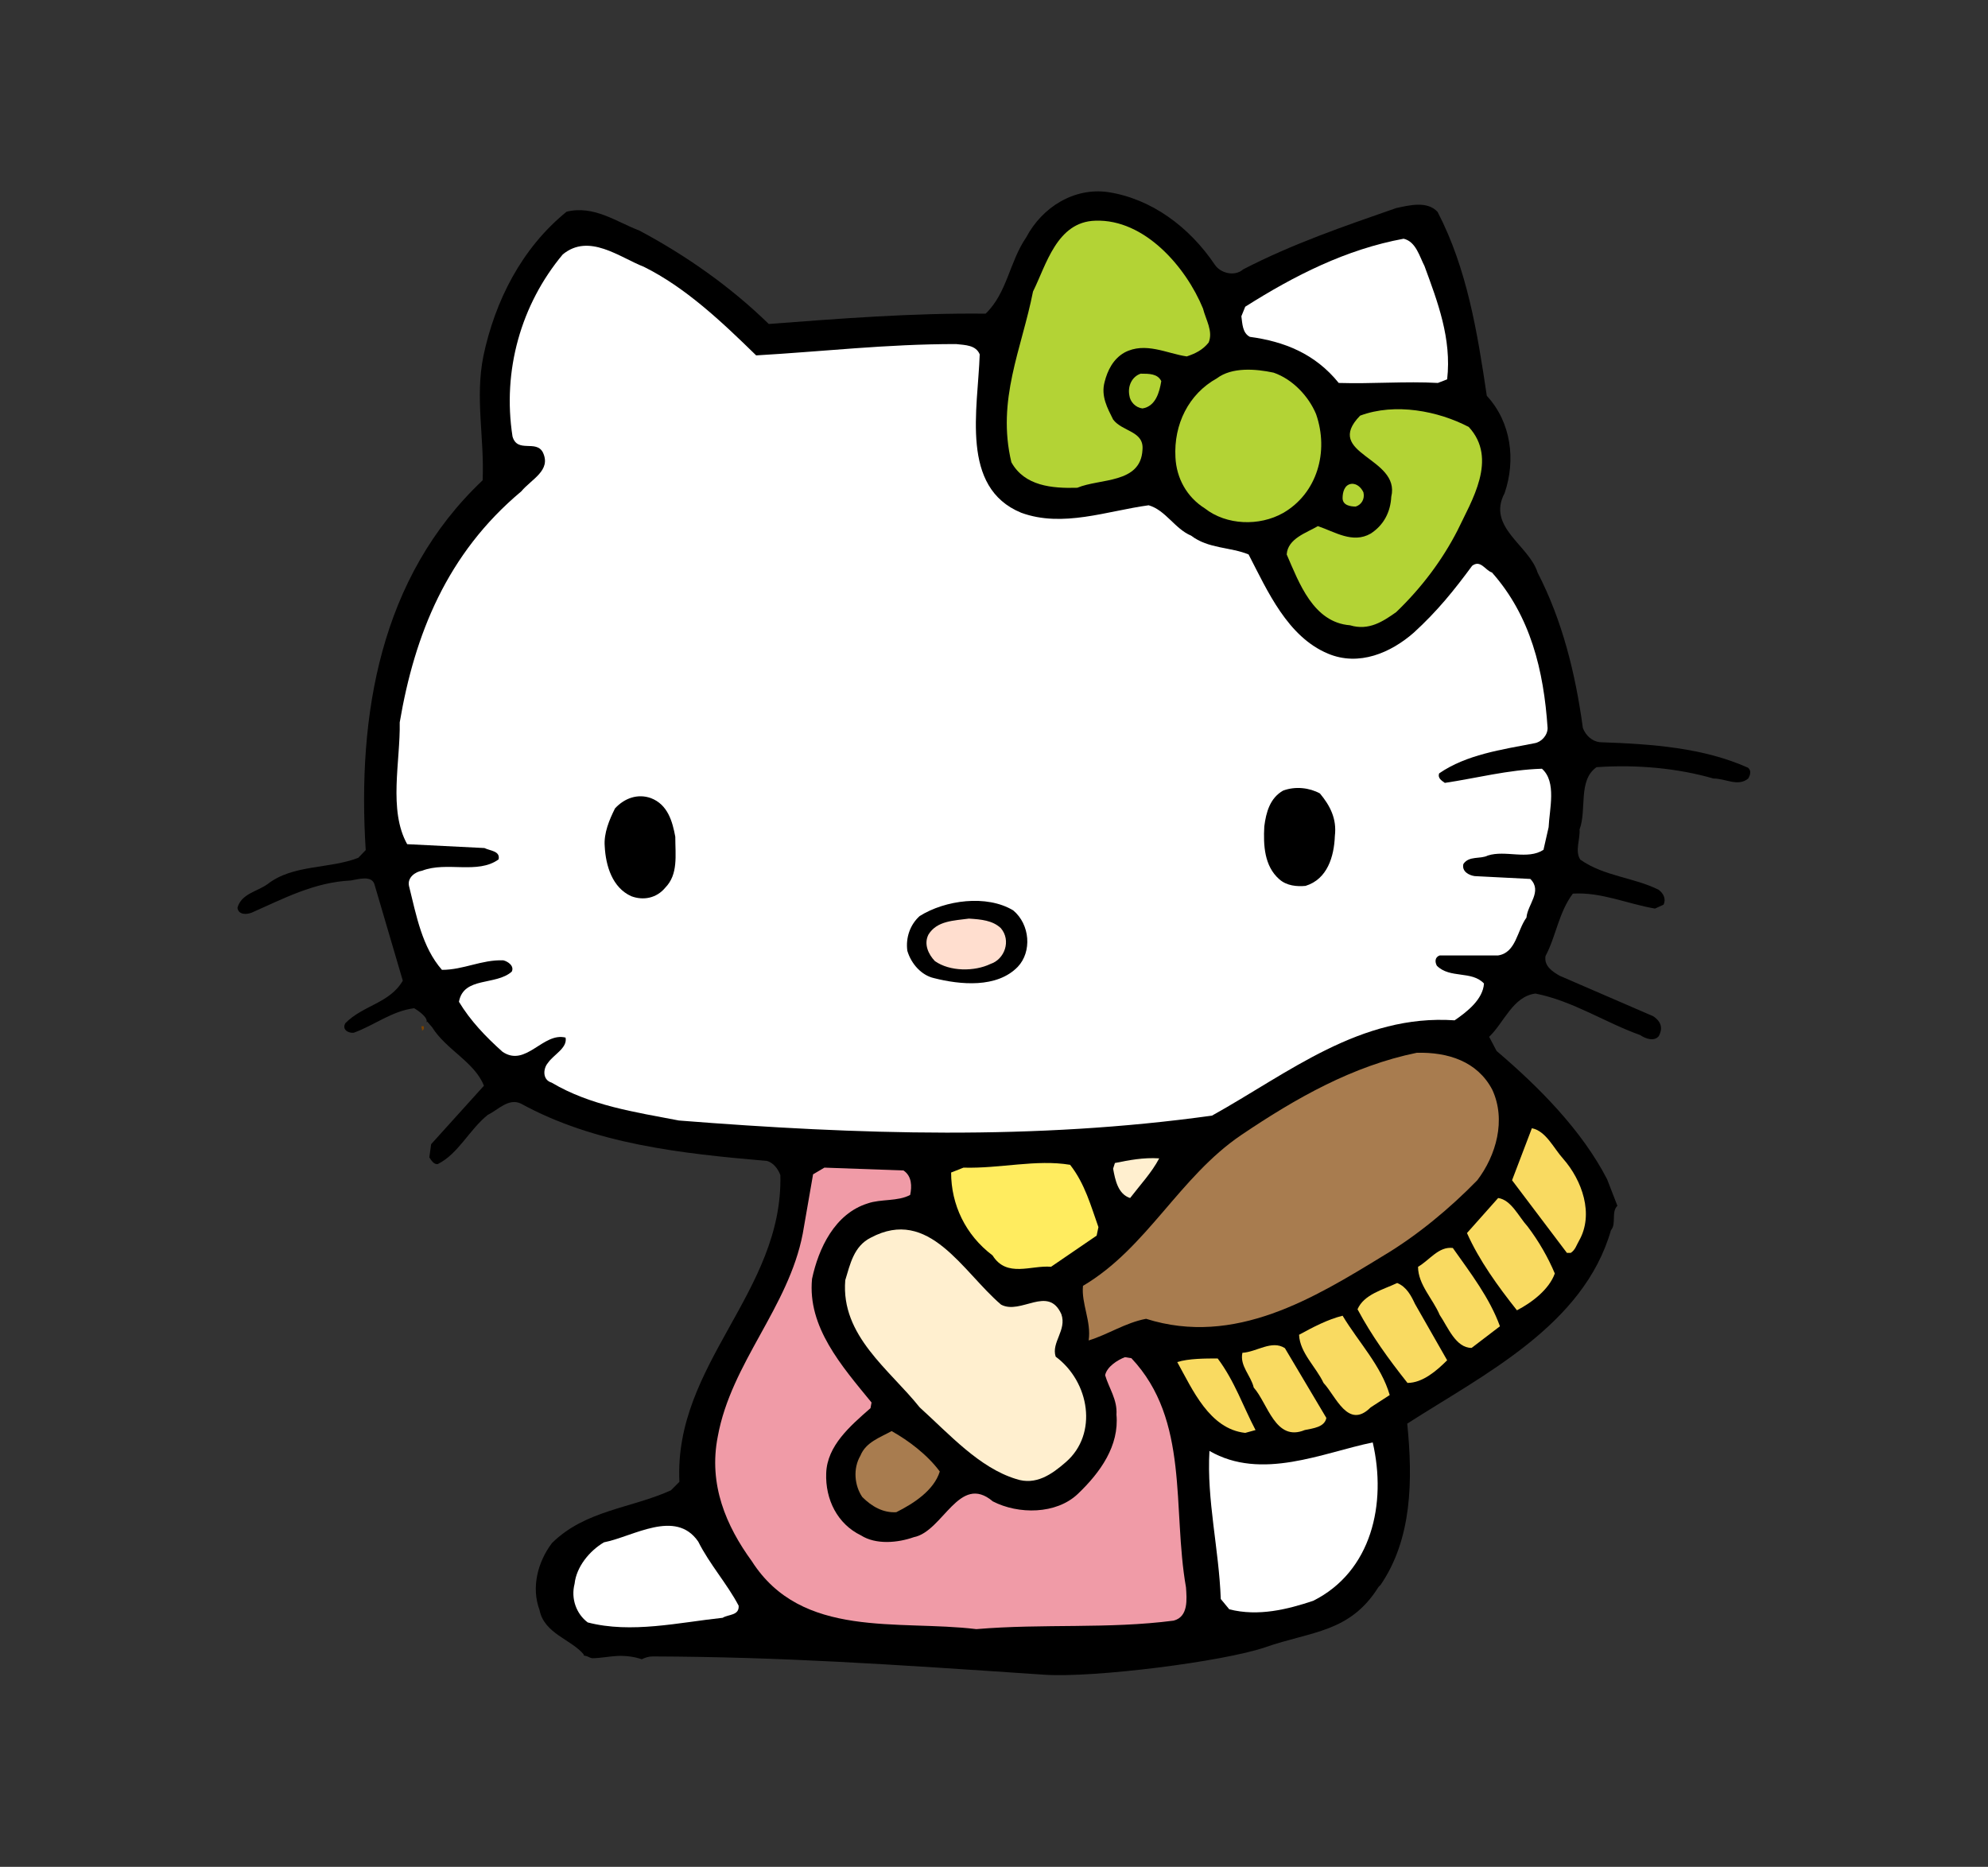 <?xml version="1.0" encoding="utf-8"?>
<!-- Generator: Adobe Illustrator 24.0.0, SVG Export Plug-In . SVG Version: 6.00 Build 0)  -->
<svg version="1.1" id="Layer_1" xmlns="http://www.w3.org/2000/svg" xmlns:xlink="http://www.w3.org/1999/xlink" x="0px" y="0px"
	 viewBox="0 0 771.9 724.9" style="enable-background:new 0 0 771.9 724.9;" xml:space="preserve">
<rect x="0" y="0" width="771.9" height="724.9" fill="#333333" stroke="none"/>
<style type="text/css">
	.st0{fill:#F9DA61;}
	.st1{fill:#FFFFFF;}
	.st2{fill:#A87C4F;}
	.st3{fill:#B3D335;}
	.st4{fill:#F09BA7;}
	.st5{fill:#FFEFCF;}
	.st6{fill:#FFEC5F;}
	.st7{fill:#FFDECF;}
	.st8{fill:#7D4400;}
</style>
<g>
	<path d="M678.7,298.1c-17.2-7.7-36.9-9.2-57.5-9.9c-3-0.3-5.5-2.6-6.6-5.5c-2.9-21.3-8-41.8-17.6-60.4
		c-3.3-10.6-19.8-17.6-12.8-30.8c4.4-12.8,2.6-27.5-6.9-37.8c-3.7-24.9-7.7-49.4-19.1-71.4c-4-4.4-11-2.6-16.1-1.5
		c-20.1,7-40.3,13.9-59.4,23.8c-3.3,2.9-8.8,1.5-11-1.8c-9.9-14.7-24.6-25.6-41.4-28.2c-13.2-1.9-25.6,5.8-31.8,17.5
		c-6.6,9.6-7.4,21.6-15.8,29.7c-28.6-0.3-56.4,1.9-84.2,4c-15.1-14.7-32.3-26.7-50.3-36.3c-8.8-3.3-17.5-9.9-28.2-7.3
		c-17.6,14.3-27.8,34.8-32.3,56c-3.3,16.5,0.4,31.5-0.3,48.3c-39.9,37.7-48.7,91.2-45.4,143.6l-2.9,3c-11.4,4.4-25.3,2.5-35.2,10.2
		c-4,2.9-10.2,3.7-11.7,9.2c0.4,2.9,3.7,2.6,5.5,1.9c12.5-5.5,24.2-11.8,38.5-12.5c2.6-0.4,8.1-2.2,9.2,1.5l11,37.4
		c-5.1,8.8-15.4,9.5-22.3,16.5c-1.5,2.6,1.4,4,3.3,3.7c8-2.9,14.7-8.4,23.4-9.5c1.9,1.1,5.5,3.7,4.8,5.5l0.3-0.3l1.9,2.2
		c5.5,8.8,16.5,13.5,20.1,22.7l-20.5,22.7l-0.7,5.1c0.7,1.1,1.8,2.9,3.3,2.6c8-4,12.1-13.2,19.4-19.1c4-1.9,8-6.6,12.8-4.4
		c28.6,15.7,61.9,19.4,95.6,22.3c2.6,0.7,4.4,3.3,5.2,5.5c1.1,45.4-41.4,73.3-39.2,119.1l-3.3,3.3c-15.4,7-33.3,7.7-46.2,20.5
		c-5.5,7.3-8.1,17.2-4.8,26c1.8,9.2,12.4,11.4,17.2,17.3l-0.1,0.3c0.6,0.2,1.1,0.2,1.7,0.5c0.6,0.3,1.1,0.5,1.6,0.6
		c3.1,0,7.2-0.8,10-0.9c3.2-0.1,6.4,0.3,9.3,1.3c1.2-0.6,2.6-1.1,4.3-1.1c50.4,0.2,91.1,3,152,7.1c19.1,1.3,69.7-5.1,85.9-10.7
		c17.8-6.2,32.7-5.6,43.8-23.3c0.2-0.3,0.5-0.5,0.8-0.8c12.3-17.9,12.6-40.8,10.4-62.7c29.7-19.1,68.5-38.1,79.1-75.1
		c2.2-2.5,0-7,2.5-9.5l-4-10.3c-9.7-18.8-26.1-35.5-42.9-49.8l-2.9-5.5c5.8-5.5,9.2-15.7,18-16.8c14.6,2.9,27.1,11.3,40.6,16.1
		c2.2,1.5,5.5,2.6,7.3,0.4c1.5-2.9,1.1-5.5-2.2-7.7l-36.3-15.7c-2.6-1.5-6.2-3.7-5.5-7.7c4.1-7.7,5.1-16.9,10.6-24.2
		c11-0.7,21.2,4,31.9,5.8l3.3-1.5c1.1-2.2,0-4.4-1.9-5.8c-9.5-4.8-21.2-5.2-30.4-11.7c-2.2-3.3,0-8-0.3-11.7
		c2.9-7.7-0.7-19.1,6.6-24.2c15.7-1.1,31.5,0.4,45.4,4.4c4.8,0,9.5,3.3,13.5,0C679.5,301.1,680.2,299.3,678.7,298.1z"/>
	<path class="st0" d="M609.9,486.5h-1.5l-21.3-28.2l7.7-20.2c5.5,1.1,8.4,7.7,12.1,11.8c7.4,8.4,12.1,21.6,6.2,31.9
		C612.1,483.5,611.7,485.3,609.9,486.5z"/>
	<path class="st0" d="M589,508.8c-7.3-9.2-14.7-19.4-19.4-30l12.1-13.6c5.1,0.7,8,7.3,11.4,11c4.4,5.8,8,12.1,10.6,18.3
		C601.5,500.7,594.8,505.8,589,508.8z"/>
	<path class="st1" d="M599.3,330c-6.2,4-14.7,0-21.6,2.2c-2.9,1.5-7.3,0-9.5,3.3c-0.7,2.9,2.2,4.4,4.4,4.7l21.6,1.1
		c4.8,4.8-1.1,9.9-1.5,15c-3.7,5.1-4,13.6-11,14.7H559c-1.9,0.7-1.9,2.5-1.1,4c5.1,5.1,13.5,1.8,18.3,6.9c-0.4,6.2-6.6,11-11.4,14.3
		c-36.6-2.5-64.5,20.5-94.2,37c-68.9,9.6-137.3,7.4-207,1.9c-17.2-3.3-34.4-5.8-49.4-14.7c-3.7-1.1-3.3-5.5-1.5-7.6
		c2.2-3.3,7.7-5.8,6.9-9.9c-8.8-2.2-15.4,11.7-24.5,5.5c-6.6-5.9-12.5-12.1-16.9-19.4c1.8-9.9,14.3-6.2,20.5-11.7
		c1.1-2.2-1.5-4-3.3-4.4c-8.4-0.3-15.4,3.7-23.8,3.7c-7.7-8.8-9.9-20.9-12.8-32.6c-0.7-3.3,2.5-5.5,5.1-5.9
		c9.5-3.7,21.6,1.5,29.7-4.4c0.7-3.3-3.3-3.3-5.5-4.4l-30-1.5c-7.4-13.2-2.6-32.3-2.9-47.3c5.8-34.1,18.3-65.5,47.2-89.7
		c4-4.8,11.7-8.1,8.4-15.1c-2.6-5.1-9.9,0.4-11.8-6.2c-4-25.6,3.3-51.3,19.5-70.7c10.2-8.4,22,1.1,31.5,4.8
		c16.1,8,30.1,21.2,43.6,34.4c26-1.5,50.5-4.4,77.6-4.4c3.7,0.4,7.7,0.4,9.2,4c-0.7,21.3-7.7,51.7,16.1,61.5
		c16.1,5.9,33.3-0.7,49.5-2.9c6.6,1.9,10.2,9.2,16.5,11.8c6.6,5.1,15.4,4.4,22.3,7.3c7.4,14.3,15.1,31.9,30.8,38.5
		c12.1,5.1,24.5-0.4,33.3-8.1c9.2-8.4,15.7-16.5,22.7-26c3.3-2.5,5.1,1.8,7.7,2.6c15,16.9,20.1,38.1,21.6,60.4
		c0,2.9-2.5,5.5-5.1,5.9c-12.8,2.5-26.4,4.4-37,11.7c-0.7,1.9,1.1,2.9,2.2,3.7c12.1-1.8,24.6-5.1,37.7-5.5
		c5.8,5.1,2.9,15.7,2.6,22.7L599.3,330z"/>
	<path class="st0" d="M571.4,523.4c-6.2,0-9.2-8.1-12.4-12.8c-2.6-6.2-8.4-11.8-8.4-18.7c4.4-2.5,8-8,13.5-7.3
		c7,9.9,14.3,19.4,18.3,30.4L571.4,523.4z"/>
	<path class="st2" d="M537.3,487.5C510.3,504,479.5,523,445,512.1c-8,1.5-15,6.2-22.3,8.4c1.1-7.4-2.9-14.3-2.2-21.2
		c24.9-14.7,37.3-42.2,61.5-58.6c21.2-14.3,43.2-26.8,68.1-31.9c12.1-0.3,23.5,3.3,29.3,14.3c5.5,11.8,1.5,25.6-5.8,35.2
		C563,469.2,550.2,479.8,537.3,487.5z"/>
	<path class="st3" d="M542.1,237.7c-5.1,3.6-10.6,7.3-17.9,5.1c-14.3-1.1-19.8-16.5-24.6-27.5c0.4-6.2,7.7-8.4,12.1-11
		c6.6,2.2,13.5,6.9,20.5,2.9c5.1-3.3,7.7-8.4,8-14.3c3.7-15.4-26.7-16.5-12.1-31.5c13.6-5.1,30.4-1.8,42.2,4.4
		c11.4,12.4,1.1,28.6-4.4,40.2C560,217.5,552,228.2,542.1,237.7z"/>
	<path class="st1" d="M558.3,148.7c-12.5-0.7-25.6,0.4-38.5,0c-9.2-11.4-21.2-16.1-34.5-17.9c-2.9-1.5-2.9-5.1-3.3-8l1.5-3.7
		c19.1-12.1,39.2-22.3,61.5-26.4c4.8,1.1,6.2,7,8.1,10.6c5.1,13.9,10.6,28.2,8.8,44L558.3,148.7z"/>
	<path class="st0" d="M546.5,537c-7.3-9.2-13.9-18.3-19.4-28.6c2.5-5.8,9.9-7.6,15.4-10.2c3.7,1.5,5.5,5.1,6.9,8.1l12.5,21.9
		C557.9,532.2,552.4,537,546.5,537z"/>
	<path class="st0" d="M532.2,546.5c-8.8,8.8-13.5-4.4-18.3-9.5c-2.9-6.2-9.2-11.7-9.5-18.7c5.5-3,11-5.9,16.9-7.4
		c6.2,10.3,15,19.4,18.3,30.8L532.2,546.5z"/>
	<path class="st1" d="M509.9,621.6c-9.9,3.3-21.3,6.2-32.6,3.3l-3.3-4c-0.7-19.4-5.5-38.4-4.4-57.5c20.2,11.7,44,0.7,63.4-3.3
		C538.5,583.9,532.6,610.2,509.9,621.6z"/>
	<path class="st3" d="M526.4,196.7c-1.9,0-5.1-0.4-5.1-3.3c0-2.2,0.7-5.1,3.3-5.5c2.2-0.3,4,1.5,4.8,3.3
		C530,193.8,528.6,196,526.4,196.7z"/>
	<path d="M506.9,344c-3.3,0.3-7.3,0-10.2-2.6c-5.8-5.1-6.2-13.2-5.8-20.5c0.7-5.5,2.2-11,7.3-13.9c4.8-1.8,10.3-1.1,14.3,1.1
		c4,4.8,6.6,9.9,5.8,16.5C518,332.6,515.4,341.4,506.9,344z"/>
	<path class="st0" d="M506.6,555.3c-11.4,4.7-14.3-10.3-19.8-16.5c-1.1-4.7-5.5-8.4-4.4-13.5c5.5-0.3,11.4-5.1,16.5-1.8l16.1,27.1
		C514.3,554.2,509.9,554.6,506.6,555.3z"/>
	<path class="st3" d="M498.2,199.2c-9.2,5.2-22,4.8-30.4-1.8c-7-4.4-11-11.7-11.4-19.8c-0.7-12.8,5.1-24.6,16.1-30.7
		c5.8-4.4,15-3.7,22-2.2c7.3,2.5,13.6,9.1,16.5,16.1C516.1,175.4,511.4,191.6,498.2,199.2z"/>
	<path class="st0" d="M483.5,556.4c-13.9-1.5-20.5-16.9-26.4-27.5c4.4-1.4,11-1.4,15.7-1.4c6.6,8.8,9.9,18.7,14.7,27.8L483.5,556.4z
		"/>
	<path class="st3" d="M460.8,138.4c-7.7-1.1-16.1-5.8-24.2-1.5c-4.4,2.5-6.6,7-7.7,11.4c-1.5,5.5,1.1,10.2,3.3,14.6
		c3.6,4.8,12.1,4.4,11.4,11.8c-0.7,13.2-16.5,11-25.3,14.7c-9.9,0.3-20.5-0.7-25.6-9.9c-5.8-24.2,4-44,8.4-66.3
		c5.1-10.2,9.2-27.1,24.2-27.5c19.1-0.7,35.2,18,41.8,34.1c1.1,4.4,4,8.8,2.2,13.2C467,135.9,464.1,137.3,460.8,138.4z"/>
	<path class="st4" d="M455.7,629.3c-25.3,3.3-50.5,1.1-76.6,3.3c-30.4-3.7-67.8,4-87.2-26.4c-9.9-13.6-16.9-29.7-13.2-48.4
		c5.2-28.6,27.5-50.1,33-78.8l4-23l4.4-2.6l30.7,1.1c3.3,2.2,3.3,6.2,2.6,9.5c-4.8,2.6-11.4,1.5-16.5,3.3
		c-12.8,4-19.1,17.5-21.6,29.3c-1.8,18.7,11.4,33.7,23.1,48l-0.4,2.2c-8,7-16.8,14.6-17.2,25.2c-0.4,10.3,4.4,19.8,13.5,24.2
		c5.8,3.7,14.3,2.9,20.5,0.7c11.4-2.2,17.6-25,30.7-13.9c9.9,5.1,24.6,5.1,33-2.9c8.8-8.4,16.1-18.7,15-30.8
		c0.4-5.8-2.9-10.2-4.4-15.3c0.7-3.3,4.8-5.9,7.7-7l2.5,0.4c22.7,24.1,15.8,58.2,21.2,89C460.8,620.9,461.5,627.8,455.7,629.3z"/>
	<path class="st3" d="M443.6,158.6c-2.6-0.3-4.8-2.5-5.1-5.1c-0.7-3.7,1.1-7.3,4.4-8.4c3.3,0,6.6,0,8,2.9
		C450.2,152.3,448.7,157.8,443.6,158.6z"/>
	<path class="st5" d="M438.8,465.2c-4.7-1.5-5.8-7-6.6-11.4l0.7-2.2c5.5-1.1,11-2.2,17.2-1.8C447.2,455.3,442.8,460,438.8,465.2z"/>
	<path class="st6" d="M408.1,491.9c-7.7-0.7-17.2,4.4-22.7-4.4c-10.6-8-16.1-19.8-16.1-32.2l4.8-1.9c14.3,0.4,28.2-3.3,41.4-1.1
		c5.8,7.4,8.1,16.1,11,24.2l-0.7,3.3L408.1,491.9z"/>
	<path class="st5" d="M413.9,567.7c-5.5,4.8-11.7,9.2-19.4,6.6c-14.3-4.4-25.7-17.2-37.4-27.8c-11.7-14.7-30.7-27.8-28.9-49.4
		c1.9-6.2,3.3-13.2,9.9-16.5c22.7-12.1,35.6,13.2,50.6,26c7.7,4.1,18.3-7.7,23.4,3.7c2.2,6.2-4,11-2.2,16.5
		C423.1,536.6,426.4,556.8,413.9,567.7z"/>
	<path d="M395.2,375.4c-8.1,8.4-22.4,7-32.6,4.4c-4.8-1.1-8.8-5.5-10.3-10.6c-0.7-5.1,1.1-10.2,4.8-13.5c9.9-6.2,26-8.4,36.3-2.2
		C400,359,400.7,369.6,395.2,375.4z"/>
	<path class="st7" d="M384.6,374.3c-6.2,3-15.8,3-21.6-1.1c-2.5-2.6-4.4-6.6-2.5-10.3c3.3-5.4,9.9-5.4,15.7-6.2
		c4.8,0.3,9.2,0.7,12.4,3.7C392.7,365.2,390.1,372.5,384.6,374.3z"/>
	<path class="st2" d="M348,587.2c-5.1,0.3-9.5-2.2-13.2-5.9c-3-4.4-3.7-11-0.7-16.1c2.1-5.2,7.6-7,12.1-9.5
		c6.6,3.7,13.9,9.2,18.7,15.7C362.6,578.8,354.6,583.9,348,587.2z"/>
	<path class="st1" d="M280.6,628.2c-16.9,1.8-35.5,6.2-52.4,1.8c-4.4-3.3-6.6-9.2-5.1-15c0.7-6.6,5.8-12.8,11.4-16.1
		c11.3-2.2,27.8-13.1,36.6-0.3c4.4,8.8,11.3,16.5,15.7,24.9C287.1,627.4,282.8,626.8,280.6,628.2z"/>
	<path d="M258.3,344.7c-3.3,4-8.4,5.1-13.2,3.3c-7.3-3.3-9.9-11.7-10.3-19.4c-0.4-5.1,1.8-10.3,4-14.7c3.7-4,8.8-5.8,13.9-4
		c6.6,2.5,8.4,9.1,9.5,15C262.2,332.2,263.4,339.5,258.3,344.7z"/>
	<path class="st8" d="M163.7,400.3c0.8-0.3-1.1-2.2,0.8-1.8C164.8,399.3,164.5,400,163.7,400.3z"/>
</g>
</svg>
